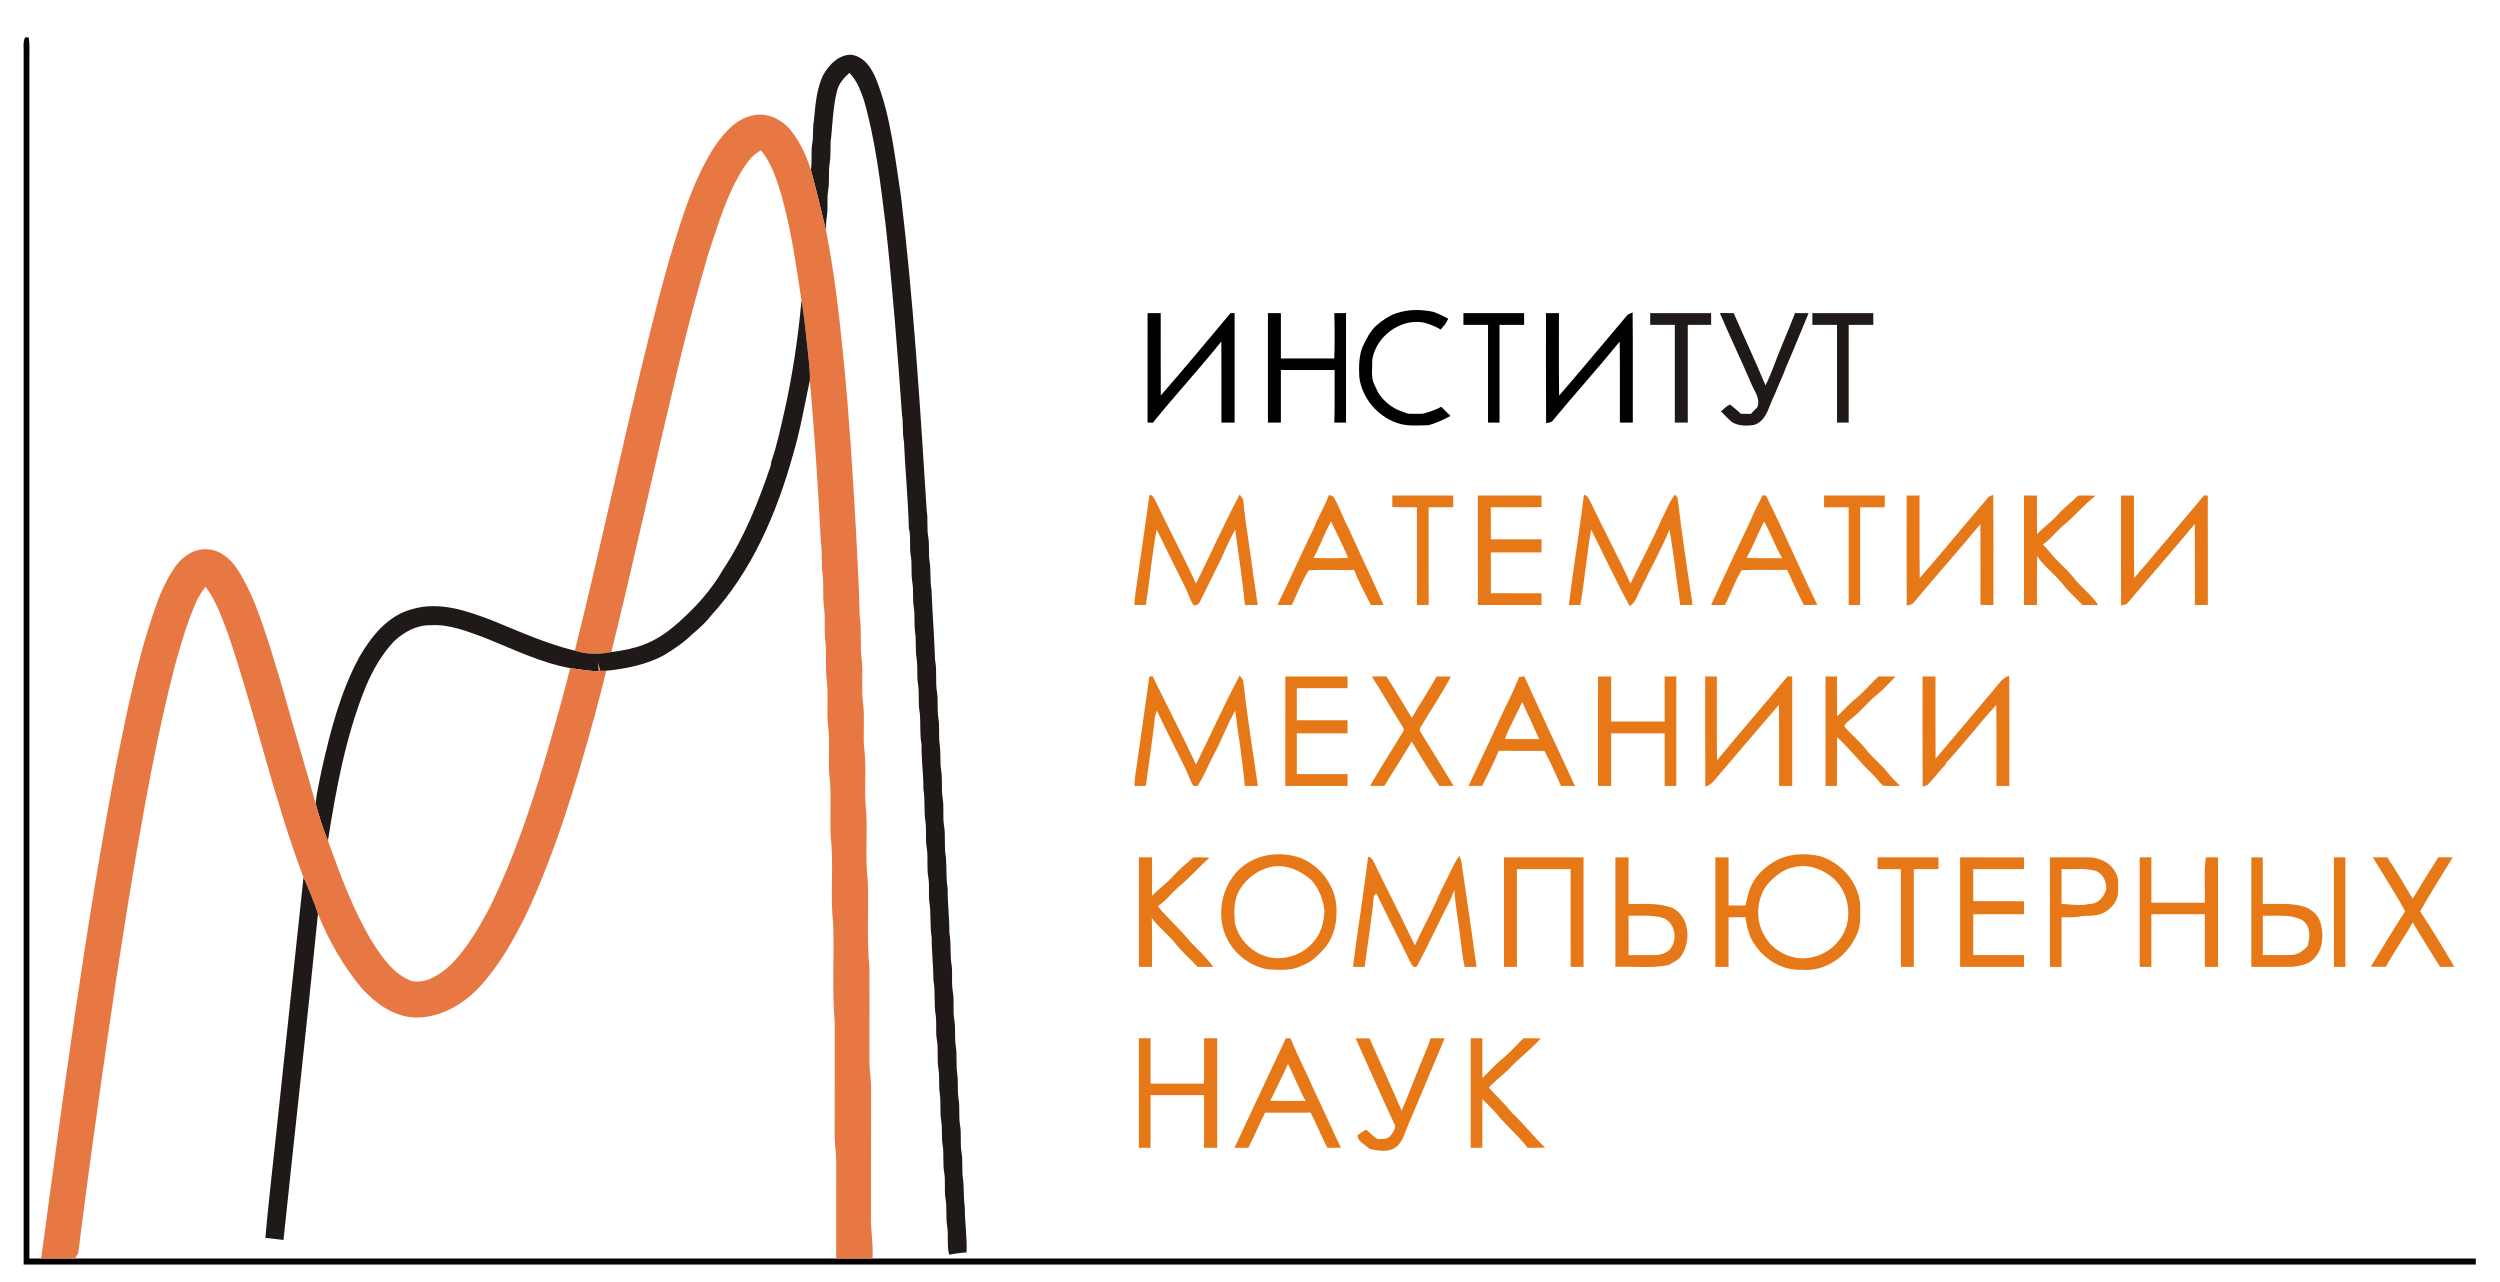 <?xml version="1.0" encoding="UTF-8" standalone="no"?>
<svg
   xmlns:dc="http://purl.org/dc/elements/1.1/"
   xmlns:cc="http://creativecommons.org/ns#"
   xmlns:rdf="http://www.w3.org/1999/02/22-rdf-syntax-ns#"
   xmlns:svg="http://www.w3.org/2000/svg"
   xmlns="http://www.w3.org/2000/svg"
   xmlns:sodipodi="http://sodipodi.sourceforge.net/DTD/sodipodi-0.dtd"
   xmlns:inkscape="http://www.inkscape.org/namespaces/inkscape"
   width="1396pt"
   height="716pt"
   viewBox="0 0 1396 716"
   version="1.1"
   id="svg2"
   inkscape:version="0.48.2 r9819"
   sodipodi:docname="00001.svg">
  <defs
     id="defs132" />
  <sodipodi:namedview
     pagecolor="#ffffff"
     bordercolor="#666666"
     borderopacity="1"
     objecttolerance="10"
     gridtolerance="10"
     guidetolerance="10"
     inkscape:pageopacity="0"
     inkscape:pageshadow="2"
     inkscape:window-width="1920"
     inkscape:window-height="1137"
     id="namedview130"
     showgrid="false"
     inkscape:zoom="0.34524641"
     inkscape:cx="758.48577"
     inkscape:cy="353.36253"
     inkscape:window-x="-4"
     inkscape:window-y="-4"
     inkscape:window-maximized="1"
     inkscape:current-layer="svg2" />
  <g
     id="g3319"
     transform="matrix(0.982,0,0,0.99,11.614,20.855)">
    <path
       id="path6"
       d="m 2.47,0 1.99,0 c 0.71,3.96 0.38,8 0.43,12 -0.01,225.6 0.01,451.2 0,676.8 2.23,0 4.46,0 6.68,0.01 6.41,0.01 12.81,0 19.21,-0.02 144.29,0.05 288.59,0 432.88,0.02 6.88,0 13.75,0 20.63,0 303.9,0 607.81,0 911.71,0 l 0,3.36 c -464.79,0 -929.58,0 -1394.38,0 0,-227.4 0.01,-454.81 0,-682.21 C 1.81,6.65 0.97,3.1 2.47,0 z"
       inkscape:connector-curvature="0"
       style="fill:#000000" />
    <path
       id="path10"
       d="m 456.62,20.63 c 3.29,-5.48 8.67,-10.9 15.5,-10.82 7.87,0.96 12.29,8.46 14.83,15.21 7.96,20.7 10.13,42.96 13.57,64.71 7.08,58.88 10.88,118.06 14.61,177.18 0.85,5.03 -0.03,10.19 0.94,15.22 0.68,4.36 0.02,8.81 0.67,13.18 0.88,5.46 0.17,11.03 1.15,16.49 0.48,13.16 1.56,26.28 2,39.44 1.23,6.11 0.03,12.39 1.16,18.51 0.67,4.73 -0.07,9.54 0.73,14.27 0.82,4.97 0.04,10.04 0.75,15.03 0.72,4.92 0.04,9.94 0.88,14.87 0.77,5.01 -0.06,10.12 0.78,15.13 0.85,5.03 0.01,10.15 0.73,15.19 1.14,6.12 -0.07,12.41 1.17,18.53 0.43,5.71 -0.01,11.46 0.95,17.13 -0.08,8.42 1.03,16.76 0.99,25.18 1.13,6.06 0.21,12.26 1.29,18.32 0.6,4.89 -0.19,9.85 0.64,14.72 0.95,5.21 0,10.54 0.81,15.77 0.92,5.04 0.07,10.21 0.92,15.27 0.79,4.99 0.04,10.08 0.76,15.09 0.74,4.92 -0.01,9.93 0.85,14.85 0.73,4.64 -0.03,9.38 0.73,14.02 0.98,5.21 0.01,10.55 0.89,15.77 0.86,4.79 0.08,9.69 0.77,14.5 0.84,5.43 0.21,10.95 1.1,16.38 -0.09,8.56 1.43,17.04 0.99,25.61 -3.33,0.12 -6.62,0.68 -9.9,1.21 -1.33,-5.16 -0.3,-10.53 -1.08,-15.75 -0.93,-5.22 -0.02,-10.56 -0.98,-15.76 -0.78,-4.93 0.08,-9.96 -0.75,-14.87 -0.92,-5.01 -0.04,-10.13 -0.86,-15.14 -0.79,-4.7 -0.09,-9.5 -0.88,-14.19 -0.77,-5.1 -0.05,-10.28 -0.81,-15.37 -0.63,-4.51 0,-9.09 -0.69,-13.58 -0.97,-5.46 0.04,-11.04 -0.93,-16.49 -0.75,-4.44 -0.11,-8.96 -0.57,-13.42 -1.25,-6.6 -0.13,-13.35 -1.36,-19.95 -0.02,-8.08 -1.06,-16.1 -0.98,-24.18 -1.19,-6.7 -0.24,-13.53 -1.38,-20.21 -0.5,-4.59 0.18,-9.24 -0.55,-13.81 -1.06,-5.58 0.03,-11.3 -0.94,-16.89 -0.81,-4.73 -0.07,-9.54 -0.66,-14.28 -1.06,-6.21 -0.14,-12.54 -1.21,-18.75 0.07,-8.4 -1.23,-16.72 -1.05,-25.13 -1.17,-5.91 -0.38,-11.94 -1.04,-17.89 -1.04,-5.29 -0.11,-10.71 -0.97,-16.01 -0.81,-4.96 -0.02,-10.02 -0.86,-14.98 -0.71,-4.78 -0.1,-9.64 -0.8,-14.42 -0.64,-4.52 -0.01,-9.12 -0.69,-13.64 -0.88,-4.92 -0.06,-9.96 -0.94,-14.88 -0.81,-4.92 0.05,-9.95 -0.88,-14.86 -0.87,-4.99 0.29,-10.15 -1.03,-15.08 -0.44,-16.39 -2.08,-32.71 -2.8,-49.08 -0.99,-4.91 -0.29,-9.94 -1.09,-14.87 -2.56,-35.73 -5.33,-71.46 -9.3,-107.07 -2.94,-23.66 -5.72,-47.48 -12.32,-70.46 -1.93,-5.54 -4.05,-11.31 -8.32,-15.52 -3.2,2.81 -6.12,6.11 -7.08,10.39 -2.06,8.33 -2.44,16.97 -3.23,25.48 -0.84,4.95 -0.02,10 -0.89,14.94 -0.84,5.02 0.03,10.14 -0.82,15.15 -0.89,5.05 0.01,10.21 -0.81,15.26 -0.45,2.62 -0.55,5.29 -0.39,7.94 -2.77,-11.52 -5.55,-23.02 -8.66,-34.45 0.76,-4.88 -0.02,-9.85 0.74,-14.73 0.78,-4.28 0.19,-8.68 0.94,-12.96 0.94,-8.94 1.42,-18.33 5.66,-26.45 z"
       inkscape:connector-curvature="0"
       style="fill:#1f1a17" />
    <path
       id="path12"
       d="m 393.34,63.37 c 5.4,-8.01 11.95,-16.54 21.78,-19.06 8.74,-2.6 18.29,1.92 23.45,9.07 4.93,6.35 8.25,13.77 10.71,21.39 3.11,11.43 5.89,22.93 8.66,34.45 4.73,23.7 7.48,47.76 9.86,71.79 3.21,31.99 5.26,64.08 7.05,96.16 0.83,16.3 1.88,32.59 2.13,48.91 1.32,8.44 0.02,17.01 1.26,25.45 0.81,7.87 -0.34,15.8 0.67,23.66 1.12,8.72 -0.12,17.53 0.71,26.27 1.28,10.17 0.09,20.44 0.72,30.65 1.55,14.57 -0.47,29.29 1.3,43.85 0.63,16.33 -0.73,32.73 0.96,49.01 0.02,16.99 0.04,33.99 -0.03,50.98 -0.23,5.72 1.04,11.36 0.93,17.07 -0.1,23.68 0.01,47.35 -0.06,71.02 -0.33,8.28 1.46,16.48 0.85,24.77 -6.88,0 -13.75,0 -20.63,0 0,-18.26 -0.03,-36.52 0.03,-54.78 0.06,-4.71 -0.89,-9.35 -0.89,-14.04 0.05,-21.35 0.03,-42.69 0.02,-64.04 -1.55,-18.63 -0.22,-37.36 -0.85,-56.02 -1.88,-16.26 0.43,-32.71 -1.43,-48.97 -0.51,-10.35 0.31,-20.74 -0.37,-31.08 -1.5,-10.56 0.23,-21.26 -1.13,-31.82 -0.94,-8.41 0.31,-16.91 -0.72,-25.31 -1.03,-7.42 0.11,-14.93 -0.85,-22.34 -0.76,-6.42 0.15,-12.9 -0.78,-19.3 -0.84,-6.01 0.07,-12.11 -0.75,-18.12 -0.88,-6.06 -0.08,-12.21 -1,-18.26 -1.48,-30.48 -3.58,-60.96 -6.24,-91.38 0.15,-6.49 -0.93,-12.92 -1.52,-19.37 -0.98,-8.57 -1.71,-17.17 -3.26,-25.66 -3.02,-19.72 -5.87,-39.54 -11.24,-58.79 -2.77,-9.04 -5.63,-18.37 -11.76,-25.79 -4.21,2.03 -7.15,5.72 -9.66,9.54 -9.9,15.02 -14.76,32.55 -20.49,49.41 -6.95,23.55 -13.31,47.27 -18.83,71.19 -12.29,50.89 -23.46,102.05 -36.14,152.85 -6.87,1.35 -14.05,1.38 -20.76,-0.8 15.24,-60.35 28.07,-121.28 43.29,-181.63 5.51,-21.96 11.42,-43.84 18.75,-65.27 4.28,-12.36 9.39,-24.5 16.26,-35.66 z"
       inkscape:connector-curvature="0"
       style="fill:#e77844" />
    <path
       id="path16"
       d="m 443.92,148.32 c 1.55,8.49 2.28,17.09 3.26,25.66 0.59,6.45 1.67,12.88 1.52,19.37 -3.04,14.2 -5.5,28.55 -9.72,42.47 -9.22,32.79 -23.26,65.18 -46.59,90.49 -3.08,3.93 -6.81,7.28 -10.66,10.43 -4.78,4.66 -10.39,8.36 -16.08,11.81 -10.08,5.36 -21.51,7.57 -32.77,8.74 -0.86,0.01 -2.57,0.04 -3.42,0.05 -0.44,-1.55 -0.8,-3.12 -1.15,-4.68 0.14,1.64 0.27,3.29 0.41,4.94 -5.49,-0.21 -10.92,-1.04 -16.35,-1.82 -17.09,-3.08 -32.83,-10.94 -48.89,-17.25 -9.8,-3.51 -19.81,-7.66 -30.44,-6.94 -7.83,-0.21 -14.96,3.74 -20.61,8.85 -7.09,7.37 -12.22,16.35 -16.23,25.71 -11.39,27.77 -16.88,57.51 -21.55,87.02 -2.88,-6.83 -5.09,-13.93 -7.01,-21.08 0.57,-6.11 2.15,-12.07 3.27,-18.09 4.97,-22.14 10.68,-44.47 21.61,-64.52 6.83,-11.68 16.24,-23.4 29.93,-26.92 15.51,-4.68 31.53,0.95 46.02,6.49 15.31,6.19 30.45,13.01 46.57,16.88 6.71,2.18 13.89,2.15 20.76,0.8 6.29,-0.84 12.59,-1.95 18.54,-4.23 7.12,-2.64 13.42,-7.06 19.13,-12 9.99,-8.74 19.17,-18.65 25.79,-30.22 12.13,-18.03 20.26,-38.35 27.22,-58.83 0.06,-0.53 0.2,-1.58 0.26,-2.1 3.31,-9.36 5.31,-19.12 7.56,-28.77 4.62,-20.5 7.74,-41.36 9.62,-62.26 z"
       inkscape:connector-curvature="0"
       style="fill:#1f1a17" />
    <path
       id="path18"
       d="m 781.95,155.7 c 6.86,-2.4 14.23,-2.3 21.29,-0.87 2.91,1.08 5.75,2.37 8.47,3.89 -0.6,1.04 -1.18,2.09 -1.76,3.14 -0.84,1 -1.7,1.97 -2.56,2.94 -2.98,-1.74 -6.18,-3.04 -9.5,-3.91 -13.3,-2.59 -27.49,7.86 -29.43,21.17 0.19,4.69 -0.96,9.77 1.37,14.1 0.64,1.43 1.35,2.83 2.03,4.25 3.1,4.82 7.8,8.71 13.27,10.53 1.24,0.42 2.46,0.86 3.69,1.36 2.81,0.08 5.64,0.08 8.47,0 3.57,-1.01 7.15,-2.07 10.4,-3.93 1.72,1.76 3.48,3.5 5.28,5.2 -4.06,2.05 -8.15,4.13 -12.59,5.2 -6.08,0.07 -12.4,0.83 -18.2,-1.43 -10.89,-3.81 -19.43,-13.91 -21.03,-25.39 -0.32,-5.74 -0.32,-11.56 1.67,-17.03 2.24,-4.58 4.45,-9.39 8.42,-12.76 3.22,-2.66 6.73,-5.1 10.71,-6.46 z"
       inkscape:connector-curvature="0"
       style="fill:#000000" />
    <path
       id="path20"
       d="m 687.92,155.53 c 0.75,0 1.52,0.01 2.29,0.01 0,20.59 0,41.17 0,61.76 -2.5,0 -4.99,0 -7.48,0 -0.03,-15.26 0.06,-30.52 -0.05,-45.78 -12.56,15.61 -26.32,30.28 -38.94,45.85 -0.76,-0.03 -2.26,-0.08 -3.02,-0.11 0.01,-20.58 0,-41.15 0.01,-61.72 2.48,0 4.98,0 7.47,0 0.03,15.48 -0.05,30.97 0.04,46.45 13.48,-15.26 26.49,-30.94 39.68,-46.46 z"
       inkscape:connector-curvature="0"
       style="fill:#000000" />
    <path
       id="path22"
       d="m 709.16,155.54 c 2.45,0 4.9,0 7.37,0 0,8.52 -0.02,17.04 0,25.57 10.12,0.01 20.24,-0.01 30.35,0.01 0.31,-8.51 0.28,-17.04 0.02,-25.56 2.22,-0.02 4.44,-0.03 6.68,-0.03 0,20.59 0,41.18 0,61.78 -2.24,-0.01 -4.46,-0.01 -6.68,-0.02 0.35,-9.88 0.1,-19.77 0.18,-29.65 -10.19,-0.04 -20.37,-0.01 -30.55,-0.02 -0.01,9.89 -0.01,19.79 0,29.68 -2.47,0 -4.92,0 -7.37,0 0,-20.59 0,-41.17 0,-61.76 z"
       inkscape:connector-curvature="0"
       style="fill:#000000" />
    <path
       id="path24"
       d="m 820.33,155.54 c 11.51,0 23.02,0 34.52,0 -0.01,2.2 0,4.41 0,6.62 -4.67,0 -9.33,0 -14,0 0,18.38 0,36.76 0.01,55.14 -2.19,0 -4.36,0 -6.53,0 0,-18.38 0,-36.76 0,-55.14 -4.67,0 -9.33,0 -14,0 0,-2.21 -0.01,-4.41 0,-6.62 z"
       inkscape:connector-curvature="0"
       style="fill:#000000" />
    <path
       id="path26"
       d="m 867.34,217.56 c -0.13,-20.68 -0.03,-41.35 -0.06,-62.02 2.45,0 4.9,0 7.36,0 0.06,15.51 -0.13,31.02 0.1,46.53 13.21,-15.03 25.99,-30.48 39.01,-45.67 0.7,-0.31 2.09,-0.93 2.79,-1.24 0.23,20.71 0.03,41.43 0.1,62.14 -2.46,0 -4.91,0 -7.35,0 -0.06,-15.23 0.11,-30.47 -0.09,-45.7 -12.25,14.94 -25.27,29.22 -37.65,44.04 -0.85,1.58 -2.66,1.71 -4.21,1.92 z"
       inkscape:connector-curvature="0"
       style="fill:#000000" />
    <path
       id="path28"
       d="m 926.54,155.54 c 11.55,0 23.09,0 34.64,0 -0.01,2.2 -0.01,4.41 0,6.62 -4.43,0.01 -8.86,-0.01 -13.28,0.03 0,18.37 0,36.74 0,55.11 -2.46,0 -4.92,0 -7.36,0 0,-18.38 0,-36.76 0,-55.13 -4.67,-0.01 -9.34,-0.01 -14,-0.01 -0.01,-2.21 -0.01,-4.41 0,-6.62 z"
       inkscape:connector-curvature="0"
       style="fill:#1f1a17" />
    <path
       id="path30"
       d="m 966.15,155.5 c 2.61,0.03 5.23,0.04 7.85,0.05 5.98,13.6 12.36,27.04 18.09,40.74 3.51,-6.85 5.87,-14.23 8.85,-21.32 0.36,-0.91 0.74,-1.82 1.12,-2.72 2.39,-5.53 4.65,-11.11 6.83,-16.73 2.57,0.01 5.14,0.01 7.72,0.06 -3.37,8.37 -7.05,16.61 -10.44,24.97 -1.5,3.21 -2.87,6.48 -4.08,9.8 -1.72,3.87 -3.42,7.74 -5.02,11.65 -3.1,5.82 -4.16,14.27 -11.34,16.55 -4.2,0.69 -8.92,0.78 -12.67,-1.55 -2.27,-1.78 -4.15,-4 -6.23,-5.98 1.53,-1.47 3.06,-3.01 5.01,-3.95 2.13,1.69 4.33,3.3 6.24,5.25 1.89,0.03 3.8,0.04 5.71,0.05 1.18,-1.25 2.38,-2.47 3.61,-3.68 2.04,-4.69 -1.5,-8.89 -3.25,-13.05 -5.8,-13.47 -12.21,-26.67 -18,-40.14 z"
       inkscape:connector-curvature="0"
       style="fill:#1f1a17" />
    <path
       id="path32"
       d="m 1018.76,155.54 c 11.55,0 23.09,0 34.64,0 -0.01,2.21 -0.01,4.41 0,6.62 -4.67,0 -9.34,0 -14,0.01 0,18.37 0,36.75 0,55.13 -2.22,0 -4.44,0 -6.64,0 0,-18.38 0,-36.76 0,-55.13 -4.67,-0.01 -9.34,-0.01 -14,-0.01 -0.01,-2.21 -0.01,-4.41 0,-6.62 z"
       inkscape:connector-curvature="0"
       style="fill:#1f1a17" />
    <path
       id="path36"
       d="m 693.11,257.87 c 0.64,0.9 1.3,1.82 1.96,2.74 1.46,14.91 4.18,29.68 6.03,44.56 0.94,4.97 1.33,10.04 2.32,15.01 -2.48,0 -4.94,-0.01 -7.4,-0.01 -1.24,-14.23 -3.67,-28.33 -5.45,-42.51 -2.84,5.03 -5.3,10.26 -7.55,15.58 -3.81,7.75 -7.78,15.43 -11.55,23.21 -1,1.87 -1.97,4.68 -4.68,3.74 -1.92,-2.96 -2.87,-6.39 -4.43,-9.52 -5.45,-11.03 -11.07,-21.96 -16.45,-33.01 -2.74,14.05 -3.88,28.38 -6.19,42.52 -2.16,-0.01 -4.32,-0.01 -6.47,-0.01 0.1,-4.43 0.91,-8.8 1.56,-13.17 2.34,-16.3 4.67,-32.61 7,-48.91 2.17,0 2.7,2.28 3.61,3.75 7.47,15.5 15.66,30.67 22.85,46.3 8.35,-16.73 15.96,-33.81 24.84,-50.27 z"
       inkscape:connector-curvature="0"
       style="fill:#e77817" />
    <path
       id="path38"
       transform="scale(0.8,0.8)"
       d="m 929.781,322.656 c -2.837,7.938 -7.456,15.044 -10.469,22.906 -8.975,18.075 -17.075,36.575 -26.125,54.625 3.438,0.025 6.862,0.05 10.312,0.062 3.862,-8.225 7.1,-16.887 12,-24.562 10.75,-0.487 21.519,0 32.281,-0.188 3.163,8.613 7.7,16.613 11.875,24.75 2.987,-0.013 5.975,-0.031 9,-0.031 C 960.731,381.969 951.85,364.15 943.688,346 c -3.925,-7.075 -6.287,-14.887 -10.5,-21.812 -0.675,-1.2 -2.319,-1.031 -3.406,-1.531 z m 1.531,18.625 c 4.025,8.588 8.481,16.969 12.156,25.719 -8.213,0.35 -16.425,0.331 -24.625,0.031 4.662,-8.338 7.831,-17.387 12.469,-25.75 z"
       style="fill:#e77817"
       inkscape:connector-curvature="0" />
    <path
       id="path40"
       d="m 779.91,258.44 c 11.54,-0.02 23.08,-0.01 34.62,-0.01 0,2.19 -0.01,4.39 0,6.59 -4.67,0.07 -9.34,0.06 -14,0.05 0.02,18.35 -0.04,36.71 0.04,55.06 -2.24,0.02 -4.46,0.04 -6.67,0.06 -0.01,-18.37 -0.01,-36.75 -0.01,-55.13 -4.67,0.03 -9.35,0.06 -14.01,-0.14 0,-2.17 0.01,-4.32 0.03,-6.48 z"
       inkscape:connector-curvature="0"
       style="fill:#e77817" />
    <path
       id="path42"
       d="m 828.53,258.43 c 12.07,-0.01 24.14,0 36.21,0 0,2.17 0,4.34 0.01,6.52 -9.62,0.27 -19.24,0.02 -28.86,0.12 0.01,6.03 0,12.05 0.01,18.07 9.61,0.02 19.23,0 28.85,0.01 -0.01,2.45 -0.01,4.91 -0.01,7.36 -9.61,0.01 -19.23,-0.01 -28.84,0.02 0,7.66 -0.02,15.33 0.01,23.01 9.61,0.02 19.23,-0.01 28.84,0.01 -0.01,2.21 -0.01,4.42 -0.01,6.63 -12.07,-0.01 -24.14,0 -36.2,-0.01 -0.01,-20.58 0,-41.16 -0.01,-61.74 z"
       inkscape:connector-curvature="0"
       style="fill:#e77817" />
    <path
       id="path44"
       d="m 932.98,271.87 c 2.65,-4.61 4.24,-9.88 7.71,-13.98 0.36,0.46 1.07,1.39 1.43,1.85 2.36,20.19 5.51,40.3 8.48,60.41 -2.35,0.02 -4.68,0.04 -7,0.06 -2.06,-14.19 -3.71,-28.45 -6.05,-42.6 -4.84,11.48 -11.04,22.35 -16.41,33.59 -1.93,3.29 -2.78,7.56 -6.26,9.64 -7.82,-14.12 -14.63,-28.8 -21.91,-43.21 -2.54,14.11 -3.66,28.44 -6.17,42.56 -2.18,-0.01 -4.36,-0.02 -6.52,-0.02 0.87,-7.12 1.9,-14.22 2.85,-21.33 1.92,-13.57 4.15,-27.12 5.7,-40.74 2.42,0.04 2.91,2.7 3.95,4.34 7.37,15.3 15.45,30.26 22.55,45.69 5.81,-12.13 12.3,-23.92 17.65,-36.26 z"
       inkscape:connector-curvature="0"
       style="fill:#e77817" />
    <path
       id="path46"
       transform="scale(0.8,0.8)"
       d="m 1238.125,322.75 c -2.9,5.688 -5.9,11.325 -8.312,17.25 -9.463,20.062 -19.281,40 -28.344,60.25 3.25,-0.013 6.525,-0.05 9.812,-0.062 4.362,-7.963 7.013,-16.806 11.938,-24.469 10.762,-0.588 21.556,0.019 32.344,-0.281 3.712,8.375 7.487,16.738 11.812,24.812 3.188,-0.013 6.4,-0.037 9.625,-0.062 -12.525,-25.475 -23.725,-51.575 -36.438,-76.938 -0.6,-0.125 -1.825,-0.375 -2.438,-0.5 z m 1,18.469 c 4.725,8.45 7.931,17.656 12.844,26.031 -8.463,-0.175 -16.906,0.212 -25.344,-0.25 4.787,-8.287 8.125,-17.281 12.5,-25.781 z"
       style="fill:#e77817"
       inkscape:connector-curvature="0" />
    <path
       id="path48"
       d="m 1025.39,258.43 c 11.51,0 23.02,0 34.53,0 -0.02,2.21 -0.04,4.43 -0.05,6.65 -4.66,-0.03 -9.31,-0.04 -13.96,0.02 0,18.36 0,36.72 0,55.08 -2.18,-0.01 -4.35,-0.01 -6.51,-0.01 0,-18.37 0,-36.75 0,-55.12 -4.66,0.01 -9.32,0 -13.97,0.03 -0.03,-2.22 -0.04,-4.43 -0.04,-6.65 z"
       inkscape:connector-curvature="0"
       style="fill:#e77817" />
    <path
       id="path50"
       d="m 1169.9,258.46 c 3.31,-0.05 6.62,-0.05 9.94,0.06 -6.86,5.22 -12.3,11.98 -19.04,17.32 -3.75,3.32 -6.79,7.4 -10.96,10.23 1.34,1.35 2.69,2.72 3.88,4.24 3.88,5.05 9.09,8.89 13.06,13.87 4.37,5.74 10.49,9.92 14.5,15.98 -2.98,0.02 -5.95,0.02 -8.91,0.03 -3.81,-4.04 -8.11,-7.63 -11.49,-12.06 -4.47,-5.49 -10.4,-9.67 -14.35,-15.6 -0.16,9.21 -0.03,18.43 -0.07,27.65 -2.47,-0.01 -4.92,-0.01 -7.36,0 -0.01,-20.58 0,-41.17 0,-61.75 2.44,0 4.89,0 7.35,0 0.02,7.23 -0.04,14.46 0.05,21.7 3.8,-3.76 8.18,-6.88 11.76,-10.87 3.53,-3.97 7.85,-7.1 11.64,-10.8 z"
       inkscape:connector-curvature="0"
       style="fill:#e77817" />
    <path
       id="path52"
       d="m 1194.25,258.43 c 2.44,0 4.9,0 7.36,0 0.08,15.51 -0.15,31.02 0.12,46.53 13.41,-15.4 26.52,-31.06 39.75,-46.61 0.53,0.03 1.6,0.08 2.13,0.11 0.02,20.56 -0.02,41.13 0.02,61.69 -2.47,0.02 -4.93,0.03 -7.37,0.04 -0.04,-15.25 0.05,-30.51 -0.05,-45.76 -12.64,15.29 -25.88,30.07 -38.7,45.19 -1.07,0.35 -2.14,0.64 -3.22,0.87 -0.09,-20.68 -0.02,-41.37 -0.04,-62.06 z"
       inkscape:connector-curvature="0"
       style="fill:#e77817" />
    <path
       id="path54"
       d="m 1072.4,320.51 c -0.1,-20.69 -0.03,-41.39 -0.04,-62.09 2.43,0.01 4.89,0.01 7.34,0.02 0.07,15.51 -0.14,31.03 0.11,46.54 13.27,-15.11 26.04,-30.68 39.23,-45.85 0.64,-0.29 1.91,-0.87 2.55,-1.16 0.26,20.73 0.04,41.47 0.11,62.21 -2.47,-0.01 -4.93,-0.02 -7.37,-0.04 0.02,-15.2 0.08,-30.41 -0.04,-45.61 -12.36,14.89 -25.31,29.26 -37.75,44.08 -0.88,1.45 -2.72,1.48 -4.14,1.9 z"
       inkscape:connector-curvature="0"
       style="fill:#e77817" />
    <path
       id="path60"
       d="m 89.02,296.97 c 4.14,-4.98 10.39,-8.78 17.06,-8.2 7.2,0.23 13.11,5.35 16.96,11.06 8.72,13.26 13.57,28.5 18.52,43.45 3.81,12.36 7.68,24.7 11.09,37.18 4.91,17.24 10.21,34.36 14.99,51.63 1.92,7.15 4.13,14.25 7.01,21.08 7.24,19.69 14.47,39.6 25.52,57.54 5.56,8.59 11.97,17.77 21.94,21.51 8.69,1.84 16.58,-3.85 22.67,-9.36 8.97,-9.15 15.5,-20.3 21.57,-31.48 15.87,-32.04 26.82,-66.22 36.51,-100.55 3.38,-11.62 6.56,-23.31 9.51,-35.05 5.43,0.78 10.86,1.61 16.35,1.82 -0.14,-1.65 -0.27,-3.3 -0.41,-4.94 0.35,1.56 0.71,3.13 1.15,4.68 0.85,-0.01 2.56,-0.04 3.42,-0.05 -2.09,8.95 -4.55,17.81 -6.91,26.69 -10.48,37.67 -21.85,75.31 -38.58,110.76 -7.37,14.82 -15.7,29.44 -27.16,41.52 -9.43,9.76 -22.35,16.93 -36.23,16.58 -11.79,-0.41 -22.02,-7.78 -29.8,-16.11 -10.67,-12.58 -19.05,-27.06 -25.22,-42.33 -2.32,-7.02 -5.25,-13.82 -8.22,-20.58 -17.11,-44.76 -27.27,-91.78 -42.82,-137.06 -3.55,-9.28 -6.78,-18.93 -12.93,-26.88 -1.92,2.58 -3.79,5.23 -5.1,8.18 -5.24,11.73 -8.86,24.1 -12.32,36.44 -5.16,19.7 -9.45,39.61 -13.42,59.57 C 64.16,465.8 56.14,517.88 48.48,570 c -5.51,38.53 -10.99,77.06 -15.8,115.69 -0.67,1 -1.3,2.03 -1.9,3.1 -6.4,0.02 -12.8,0.03 -19.21,0.02 12.8,-93.72 25.19,-187.57 43.03,-280.49 6.49,-31.48 12.84,-63.2 24.35,-93.31 2.73,-6.33 5.85,-12.57 10.07,-18.04 z"
       inkscape:connector-curvature="0"
       style="fill:#e77844" />
    <path
       id="path64"
       d="m 641.73,360.58 c 0.45,-0.08 1.35,-0.23 1.8,-0.3 8.25,16.63 16.85,33.09 24.76,49.87 8.34,-16.72 15.96,-33.78 24.81,-50.25 0.65,0.91 1.31,1.82 1.97,2.73 2.26,19.92 5.43,39.76 8.35,59.59 -2.48,0 -4.94,0 -7.4,0 -1.22,-14.22 -3.7,-28.31 -5.44,-42.47 -4.63,7.97 -7.75,16.68 -12.16,24.77 -3.19,5.84 -5.55,12.16 -9.24,17.7 -0.59,0 -1.78,0 -2.37,0 -1.84,-2.73 -2.74,-5.94 -4.16,-8.87 -5.46,-11.24 -11.29,-22.29 -16.65,-33.58 -0.34,0.99 -0.67,1.97 -1,2.97 -1.48,13.2 -3.4,26.34 -5.29,39.49 -2.15,-0.01 -4.31,-0.02 -6.46,-0.01 0.1,-4.43 0.9,-8.79 1.55,-13.16 2.32,-16.16 4.66,-32.32 6.93,-48.48 z"
       inkscape:connector-curvature="0"
       style="fill:#e77817" />
    <path
       id="path66"
       d="m 719.09,360.47 c 11.78,0.01 23.56,0 35.34,0.01 -0.01,2.2 -0.01,4.41 -0.01,6.62 -9.62,0.01 -19.23,0 -28.84,0.01 -0.01,6.02 -0.01,12.05 0,18.08 9.61,0.01 19.23,0 28.84,0 0,2.45 0,4.9 0.01,7.36 -9.62,0.01 -19.24,0 -28.85,0.01 -0.01,7.67 0,15.35 0,23.03 9.61,0.01 19.23,-0.01 28.85,0 -0.01,2.21 -0.01,4.42 0,6.63 -11.8,0.01 -23.6,0 -35.4,0.01 0.09,-20.59 -0.08,-41.18 0.06,-61.76 z"
       inkscape:connector-curvature="0"
       style="fill:#e77817" />
    <path
       id="path68"
       d="m 768.24,360.49 c 2.76,-0.01 5.52,-0.02 8.29,-0.06 4.98,7.69 9.67,15.57 14.44,23.39 4.59,-7.84 9.68,-15.39 14.11,-23.33 2.71,-0.03 5.43,-0.02 8.15,0.04 -5.35,10.07 -11.83,19.5 -17.66,29.3 l -0.01,1.33 c 6.48,10.29 12.76,20.71 19.19,31.04 -2.71,0.01 -5.41,0.02 -8.1,0.06 -5.47,-8.19 -10.69,-16.56 -15.69,-25.04 -5.15,8.38 -10.33,16.75 -15.64,25.03 -2.71,-0.02 -5.4,-0.04 -8.09,-0.08 6.18,-10.51 12.78,-20.77 19.17,-31.14 0.16,-1.46 -0.99,-2.52 -1.56,-3.72 -5.7,-8.84 -10.9,-17.98 -16.6,-26.82 z"
       inkscape:connector-curvature="0"
       style="fill:#e77817" />
    <path
       id="path70"
       d="m 896.88,360.47 c 2.48,0 4.97,0 7.46,0.01 0,8.48 0,16.95 0,25.43 10.14,0.01 20.27,0.01 30.41,0 0,-8.47 0,-16.95 0,-25.43 2.21,-0.01 4.42,-0.01 6.64,-0.01 0,20.59 0,41.17 0,61.75 -2.22,0 -4.43,0 -6.63,0 -0.02,-9.89 0,-19.78 -0.01,-29.67 -10.14,0 -20.27,0.01 -30.4,0 -0.02,9.89 -0.01,19.78 -0.01,29.67 -2.5,0 -4.99,0 -7.48,0 0,-20.58 -0.02,-41.17 0.02,-61.75 z"
       inkscape:connector-curvature="0"
       style="fill:#e77817" />
    <path
       id="path72"
       d="m 1004.65,360.41 c 0.87,0.04 1.75,0.07 2.65,0.11 -0.01,20.57 0,41.13 -0.01,61.7 -2.5,0 -4.99,0 -7.47,0 -0.05,-15.24 0.09,-30.49 -0.08,-45.73 -12.28,14.16 -24.6,28.3 -36.72,42.6 -1.36,1.66 -3.11,2.92 -5.15,3.57 -0.13,-20.73 -0.03,-41.46 -0.06,-62.18 2.2,-0.01 4.41,-0.01 6.63,-0.01 0.06,15.79 -0.11,31.57 0.09,47.35 13.16,-15.98 26.91,-31.47 40.12,-47.41 z"
       inkscape:connector-curvature="0"
       style="fill:#e77817" />
    <path
       id="path74"
       d="m 1056.3,360.45 c 3.25,0.01 6.51,0.02 9.77,0.09 -3.45,3.37 -6.64,7.03 -10.38,10.08 -5.46,4.2 -9.55,9.89 -15.15,13.93 -1.21,1.29 -3.43,2.37 -3.56,4.21 3.87,4.56 8.7,8.25 12.39,12.99 3.73,4.82 8.73,8.49 12.5,13.3 2.02,2.57 4.36,4.85 6.72,7.12 -3.25,0.02 -6.5,0.24 -9.72,-0.08 -2.24,-2.12 -3.96,-4.72 -6.22,-6.81 -7.03,-6.48 -12.73,-14.19 -19.84,-20.58 -0.1,9.17 -0.03,18.35 -0.05,27.52 -2.18,0 -4.36,0 -6.52,0 0,-20.58 -0.01,-41.17 0,-61.75 2.16,0 4.34,0 6.52,0.01 0.03,7.52 -0.07,15.04 0.07,22.56 3.63,-3.45 6.93,-7.28 10.96,-10.3 4.41,-3.85 8.31,-8.22 12.51,-12.29 z"
       inkscape:connector-curvature="0"
       style="fill:#e77817" />
    <path
       id="path76"
       d="m 1081.41,360.47 c 2.44,0 4.89,0 7.35,0 0.04,15.47 -0.08,30.95 0.06,46.42 12.2,-14.49 24.6,-28.8 36.75,-43.32 1.32,-1.66 3.08,-2.87 5.11,-3.53 0.21,20.72 0.03,41.45 0.09,62.18 -2.46,0 -4.92,0 -7.35,0.01 -0.08,-15.24 0.09,-30.47 -0.09,-45.71 -9.85,10.7 -18.74,22.28 -28.69,32.88 l -0.27,1.05 c -3.86,3.44 -6.53,8.01 -10.43,11.38 -0.62,0.19 -1.86,0.56 -2.49,0.74 -0.11,-20.7 -0.01,-41.4 -0.04,-62.1 z"
       inkscape:connector-curvature="0"
       style="fill:#e77817" />
    <path
       id="path78"
       transform="scale(0.8,0.8)"
       d="m 1068.719,450.531 c -0.912,0.113 -2.744,0.325 -3.656,0.438 -3.087,6.963 -5.963,14.05 -9.625,20.75 -8.6,18.762 -17.562,37.337 -26.375,56 3.212,0.037 6.45,0.05 9.688,0.062 4.062,-8.2 8.338,-16.281 11.75,-24.781 10.8,0.163 21.625,0.025 32.438,0.062 4.425,8.012 8.069,16.381 11.844,24.719 3.288,-0.013 6.594,-0.013 9.906,0 -12.025,-25.738 -24.219,-51.388 -35.969,-77.25 z m -1.531,18.094 c 3.913,8.75 8.125,17.375 12.062,26.125 -8.113,0.013 -16.212,0.113 -24.312,-0.062 3.263,-9.062 8.363,-17.275 12.25,-26.062 z"
       style="fill:#e77817"
       inkscape:connector-curvature="0" />
    <path
       transform="scale(0.8,0.8)"
       id="path82"
       d="m 893.062,575.969 c -7.071,0.18 -14.084,1.966 -20.188,5.594 C 854.362,592.1 847.8,618.281 858,636.719 c 6,10.825 17.1,18.969 29.5,20.469 7.713,0.25 15.887,1.019 23,-2.656 7.05,-2.325 12.131,-7.819 16.969,-13.156 5.425,-7 7.794,-15.863 7.719,-24.625 0.738,-16.625 -10.556,-32.469 -25.906,-38.344 -5.179,-1.75 -10.719,-2.577 -16.219,-2.438 z m 1.344,8.344 c 8.694,0.207 17.139,4.48 23.406,10.375 5.075,5.987 8.162,13.688 8.812,21.5 -0.312,7.975 -2.638,16.238 -8.312,22.125 -6.65,7.713 -17.062,11.537 -27.125,10.875 -13.575,-1.188 -25.456,-11.85 -28.281,-25.125 -0.525,-7.713 -0.819,-15.925 3.281,-22.812 5.2,-8.8 14.306,-15.188 24.469,-16.75 1.247,-0.144 2.508,-0.217 3.75,-0.188 z"
       style="fill:#e77817"
       inkscape:connector-curvature="0" />
    <path
       id="path84"
       transform="scale(0.8,0.8)"
       d="m 1266.188,575.969 c -5.472,0.074 -10.902,1.053 -16,3.219 -9.887,4.438 -18.562,12.562 -21.812,23.125 -0.812,3.275 -1.706,6.55 -2.594,9.812 -3.975,-0.05 -7.944,-0.075 -11.906,-0.062 -0.013,-11.3 0,-22.606 0,-33.906 -3.138,-0.013 -6.263,-0.013 -9.375,0 l 0,77.188 c 3.112,-0.013 6.219,0 9.344,0 0.012,-11.662 0.019,-23.319 0.031,-34.969 3.987,0 7.956,0.006 11.969,-0.031 1.087,6.862 2.587,13.894 6.812,19.594 7.425,10.8 20.194,18.275 33.531,17.438 16.688,1.65 32.538,-9.912 38.875,-24.938 3.45,-7.062 2.175,-15.113 2.25,-22.688 -2.112,-15.15 -13.887,-28.062 -28.438,-32.438 -4.162,-0.913 -8.432,-1.401 -12.688,-1.344 z m -0.625,8.312 c 7.911,-0.338 15.773,3.001 21.938,7.906 13.012,10.625 15.562,31.837 4.625,44.812 -7.612,9.537 -20.794,14.488 -32.719,11.438 -8.337,-2.188 -16.131,-7.531 -20.156,-15.281 -6.45,-10.65 -5.544,-25.1 1.594,-35.188 5.112,-5.925 11.35,-11.294 19.25,-12.844 1.807,-0.492 3.643,-0.766 5.469,-0.844 z"
       style="fill:#e77817"
       inkscape:connector-curvature="0" />
    <path
       id="path86"
       d="m 635.78,462.52 c 2.49,0 4.98,0 7.48,0 0.01,7.24 -0.02,14.48 0.02,21.72 3.89,-4.13 8.66,-7.31 12.43,-11.58 3.34,-3.74 7.34,-6.79 11.06,-10.12 3.06,-0.05 6.13,-0.07 9.2,0.16 -6.09,5.32 -11.38,11.5 -17.71,16.54 -3.98,3.52 -7.19,7.91 -11.74,10.77 5.63,7.16 12.78,12.91 18.42,20.06 4.51,4.6 9.29,8.97 13.1,14.2 -2.96,0 -5.91,0.01 -8.86,0.01 -4.24,-4.55 -9.07,-8.55 -12.87,-13.5 -4.09,-4.97 -9.4,-8.82 -13.19,-14.05 0.31,9.18 0.06,18.36 0.14,27.55 -2.5,-0.01 -4.99,0 -7.47,0 -0.01,-20.59 0,-41.17 -0.01,-61.76 z"
       inkscape:connector-curvature="0"
       style="fill:#e77817" />
    <path
       id="path88"
       transform="scale(0.8,0.8)"
       d="m 1133.438,578.156 0,77.188 c 12.45,-0.5 25.094,1.181 37.406,-1.156 3.575,-1.988 7.756,-3.575 9.906,-7.312 6.475,-10.325 5.194,-26.675 -6.344,-32.875 -10.025,-4.062 -21.087,-2.769 -31.625,-2.969 l 0,-32.875 c -3.125,-0.013 -6.231,0 -9.344,0 z m 18.781,41.094 c 5.252,-0.023 10.476,0.195 15.531,1.781 8.338,3.7 10.269,15.6 4.219,22.188 -2.813,2.675 -6.831,3.881 -10.656,3.844 -6.175,0.025 -12.356,-0.05 -18.531,0 -0.012,-9.25 -0.012,-18.512 0,-27.75 3.122,0.061 6.287,-0.049 9.438,-0.062 z"
       style="fill:#e77817"
       inkscape:connector-curvature="0" />
    <path
       id="path90"
       d="m 766.15,462.14 c 1.77,0.32 2.69,1.83 3.39,3.35 7.64,15.61 15.65,31.04 23.21,46.69 3.68,-8.34 8.21,-16.28 12.01,-24.57 2.05,-5.08 4.69,-9.9 7.12,-14.81 1.91,-3.78 3.51,-7.76 6.16,-11.11 1.04,2.21 1.47,4.61 1.67,7.04 1.68,12.02 3.64,24 5.32,36.03 0.84,6.5 1.8,12.99 2.8,19.47 -2.26,0.04 -4.52,0.08 -6.77,0.15 -1.41,-6 -1.83,-12.18 -2.69,-18.27 -1.09,-8.44 -2.69,-16.84 -3.21,-25.35 -0.89,2.76 -2.07,5.41 -3.43,7.97 -6.06,11.77 -11.68,23.78 -17.92,35.45 -2.34,1.05 -3.01,-1.58 -3.93,-3.11 -6.34,-12.77 -12.74,-25.51 -19.13,-38.26 -0.34,0.35 -1.03,1.03 -1.38,1.37 -1.16,13.43 -3.44,26.74 -5.21,40.1 -2.22,-0.01 -4.44,-0.01 -6.65,-0.01 2.64,-20.74 6.08,-41.38 8.64,-62.13 z"
       inkscape:connector-curvature="0"
       style="fill:#e77817" />
    <path
       id="path92"
       d="m 843.39,524.28 c -0.01,-20.59 -0.01,-41.18 0,-61.76 15.08,0 30.16,0 45.24,0 0,20.59 0.02,41.18 0,61.77 -2.46,-0.01 -4.9,-0.01 -7.34,-0.01 -0.01,-18.38 0,-36.76 -0.01,-55.13 -10.18,0 -20.36,-0.01 -30.53,0 0,18.37 0,36.75 0,55.13 -2.46,0 -4.92,-0.01 -7.36,0 z"
       inkscape:connector-curvature="0"
       style="fill:#e77817" />
    <path
       id="path94"
       d="m 1055.82,462.52 c 11.54,-0.01 23.09,-0.01 34.63,0 -0.01,2.2 -0.01,4.41 0,6.62 -4.67,0 -9.34,0 -14,0.01 0,18.38 0,36.75 0,55.13 -2.46,-0.01 -4.91,0 -7.35,0 -0.01,-18.37 0,-36.74 -0.01,-55.11 -4.43,-0.04 -8.85,-0.03 -13.27,-0.03 -0.01,-2.21 -0.01,-4.42 0,-6.62 z"
       inkscape:connector-curvature="0"
       style="fill:#e77817" />
    <path
       id="path96"
       d="m 1102.77,462.52 c 12.1,0 24.21,-0.02 36.33,0.01 -0.02,2.2 -0.01,4.4 0,6.61 -9.62,0.02 -19.24,0 -28.86,0.01 0,6.03 0,12.06 0,18.09 9.62,0.01 19.24,-0.03 28.87,0.03 -0.02,2.43 -0.03,4.87 -0.03,7.31 -9.61,0.04 -19.23,0.01 -28.84,0.02 0,7.68 0,15.36 0,23.04 9.62,0 19.24,-0.02 28.86,0.01 -0.02,2.2 -0.01,4.41 0,6.62 -12.12,0.02 -24.23,0.01 -36.33,0.01 -0.01,-20.59 -0.01,-41.17 0,-61.76 z"
       inkscape:connector-curvature="0"
       style="fill:#e77817" />
    <path
       id="path98"
       transform="scale(0.8,0.8)"
       d="m 1470.094,578.125 c -9.275,-0.025 -18.55,0.044 -27.813,0.031 -0.012,25.738 -0.012,51.45 0,77.188 2.75,-0.013 5.506,-0.013 8.281,0 0.013,-11.662 -0.013,-23.306 0,-34.969 4.062,0.037 8.181,0.212 12.219,-0.438 5.45,-1.1 11.206,0.062 16.469,-2.125 5.987,-2.675 11.431,-8.35 11.469,-15.25 -0.125,-4.612 0.906,-9.738 -1.844,-13.812 -3.5,-6.862 -11.344,-10.512 -18.781,-10.625 z m -7.75,8.219 c 3.928,-0.039 7.844,0.113 11.656,1.156 5.588,1.238 8.419,7.338 8.406,12.625 -1.187,5.7 -5.969,11.037 -12.156,10.875 -6.562,1.637 -13.113,0.306 -19.688,-0.094 0.013,-8.162 -0.013,-16.319 0,-24.469 3.888,0.188 7.853,-0.055 11.781,-0.094 z"
       style="fill:#e77817"
       inkscape:connector-curvature="0" />
    <path
       id="path100"
       d="m 1204.88,462.52 c 2.2,0 4.4,-0.01 6.63,0 0.01,8.52 -0.02,17.05 0.02,25.57 10.12,0.01 20.24,0 30.36,0.01 0.36,-8.53 -0.66,-17.15 0.64,-25.61 2.28,0.01 4.57,0.02 6.88,0.04 0,20.59 0.01,41.17 0,61.75 -2.51,-0.01 -5,-0.01 -7.49,-0.01 -0.01,-9.89 0,-19.78 0,-29.67 -10.14,0 -20.27,-0.01 -30.4,0 -0.02,9.89 0,19.79 -0.01,29.68 -2.23,-0.01 -4.43,-0.01 -6.63,0 0,-20.59 0,-41.17 0,-61.76 z"
       inkscape:connector-curvature="0"
       style="fill:#e77817" />
    <path
       id="path102"
       transform="scale(0.8,0.8)"
       d="m 1585.469,578.156 c -0.013,25.725 -0.013,51.45 0,77.188 9.863,-0.087 19.731,0.138 29.594,-0.062 5.162,-0.738 10.981,-1.55 14.719,-5.562 6.425,-6.138 7.294,-16.144 5.156,-24.344 -1.387,-5.912 -6.125,-10.575 -11.812,-12.438 -9.588,-2.888 -19.681,-1.675 -29.531,-1.938 l 0,-32.844 c -2.725,-0.013 -5.438,-0.013 -8.125,0 z m 18.687,41.094 c 5.902,-0.018 11.781,0.375 17.156,2.969 6.35,3.825 6.088,12.225 4.125,18.5 -2.875,3.062 -6.362,5.806 -10.688,6.219 -7.037,0.3 -14.088,-0.019 -21.125,0.094 -0.025,-9.238 -0.013,-18.481 0,-27.719 3.455,0.098 6.99,-0.052 10.531,-0.062 z"
       style="fill:#e77817"
       inkscape:connector-curvature="0" />
    <path
       id="path104"
       d="m 1315.33,524.28 c -0.02,-20.59 -0.01,-41.18 0,-61.76 2.15,-0.01 4.33,-0.01 6.51,0 0,20.58 0,41.17 0,61.76 -2.18,0 -4.36,-0.01 -6.51,0 z"
       inkscape:connector-curvature="0"
       style="fill:#e77817" />
    <path
       id="path106"
       d="m 1337.43,462.49 c 2.74,0.02 5.49,0.03 8.25,0.02 5.08,7.62 9.8,15.48 14.44,23.38 4.75,-7.87 9.57,-15.71 14.59,-23.41 2.72,0.03 5.45,0.03 8.2,0.02 -6.3,10.07 -12.62,20.15 -18.55,30.44 6.75,10.26 13.18,20.74 19.43,31.31 -2.71,0.02 -5.41,0.03 -8.1,0.06 -5.26,-8.33 -10.53,-16.65 -15.57,-25.12 -4.79,8.54 -10.53,16.51 -15.28,25.07 -2.86,0.02 -5.71,0.02 -8.55,-0.04 6.47,-10.47 12.82,-21.02 19.54,-31.33 -5.78,-10.34 -12.21,-20.31 -18.4,-30.4 z"
       inkscape:connector-curvature="0"
       style="fill:#e77817" />
    <path
       id="path114"
       d="m 160.76,473.82 c 2.97,6.76 5.9,13.56 8.22,20.58 -6.16,61.35 -13.16,122.63 -19.6,183.97 -3.44,-0.38 -6.84,-0.98 -10.3,-1.2 1.53,-17.83 3.65,-35.6 5.56,-53.38 5.3,-50 10.79,-99.99 16.12,-149.97 z"
       inkscape:connector-curvature="0"
       style="fill:#1f1a17" />
    <path
       id="path120"
       d="m 801.71,564.57 c 2.64,-0.01 5.29,-0.02 7.94,-0.02 -7.12,16.59 -13.96,33.3 -21.15,49.86 -1.66,3.78 -2.59,8.2 -5.88,10.98 -4.21,3.86 -10.44,2.63 -15.53,1.67 -0.39,-0.32 -1.17,-0.95 -1.56,-1.27 -2.04,-1.83 -5.39,-3.35 -5.41,-6.47 1.46,-1.33 3.23,-2.23 4.92,-3.23 2,1.92 4.16,3.66 6.37,5.35 2.3,-0.15 4.93,0.35 6.82,-1.33 1.77,-1.53 3.05,-3.8 3.32,-6.12 -7.68,-16.37 -15.12,-32.87 -22.49,-49.39 2.61,-0.03 5.24,-0.03 7.86,0.03 6.17,13.52 12.23,27.1 18.26,40.69 3.13,-6.77 5.63,-13.81 8.48,-20.7 2.58,-6.73 5.77,-13.21 8.05,-20.05 z"
       inkscape:connector-curvature="0"
       style="fill:#e77817" />
    <path
       id="path122"
       d="m 635.79,564.56 c 2.2,0 4.41,-0.01 6.63,0 0,8.52 -0.01,17.03 0,25.55 10.14,0.03 20.28,0.01 30.42,0.01 0.01,-8.52 0,-17.04 0.01,-25.56 2.48,0 4.97,0 7.47,0 0.01,20.59 0.01,41.18 0,61.77 -2.49,-0.01 -4.99,-0.01 -7.47,0 -0.01,-9.9 0,-19.79 -0.01,-29.69 -10.14,0 -20.28,0 -30.42,0 -0.01,9.9 0,19.79 0,29.69 -2.22,-0.01 -4.43,-0.01 -6.63,0 -0.01,-20.59 -0.01,-41.18 0,-61.77 z"
       inkscape:connector-curvature="0"
       style="fill:#e77817" />
    <path
       id="path124"
       transform="scale(0.8,0.8)"
       d="m 899.281,705.594 c -12.325,25.712 -24.356,51.581 -36.594,77.344 3.263,-0.025 6.556,-0.031 9.844,-0.031 4.312,-8.1 7.644,-16.675 11.969,-24.75 10.762,0.037 21.519,0.056 32.281,-0.031 4.35,8.088 7.594,16.712 11.906,24.812 3.212,-0.025 6.419,-0.044 9.656,-0.094 -6.5,-13.137 -12.262,-26.613 -18.75,-39.75 -5.388,-12.588 -11.963,-24.631 -17.062,-37.344 -0.812,-0.037 -2.438,-0.119 -3.25,-0.156 z m 1.406,18.219 c 4.537,8.525 7.763,17.675 12.562,26.062 -8.387,-0.037 -16.75,0.031 -25.125,-0.031 4.138,-8.7 8.65,-17.219 12.562,-26.031 z"
       style="fill:#e77817"
       inkscape:connector-curvature="0" />
    <path
       id="path126"
       d="m 824.44,626.33 c -0.01,-20.59 -0.01,-41.18 0,-61.78 2.2,0 4.42,0.01 6.64,0.03 0.01,7.49 -0.02,14.98 0.02,22.48 4.11,-3.9 7.78,-8.28 12.34,-11.69 3.92,-3.38 7.34,-7.28 11.09,-10.85 3.25,0.03 6.51,0.04 9.77,0.1 -5.59,6.33 -12.53,11.21 -18.23,17.43 -3.61,3.62 -7.89,6.5 -11.28,10.36 4.45,4.82 9.23,9.31 13.35,14.44 6.68,6.04 12.08,13.29 18.68,19.41 -3.32,0.06 -6.63,0.07 -9.94,0.1 -5.73,-7.32 -12.99,-13.23 -18.78,-20.48 -2.26,-2.42 -4.68,-4.68 -7,-7.01 -0.05,9.14 -0.01,18.29 -0.02,27.44 -2.22,0.01 -4.44,0.01 -6.64,0.02 z"
       inkscape:connector-curvature="0"
       style="fill:#e77817" />
  </g>
</svg>
